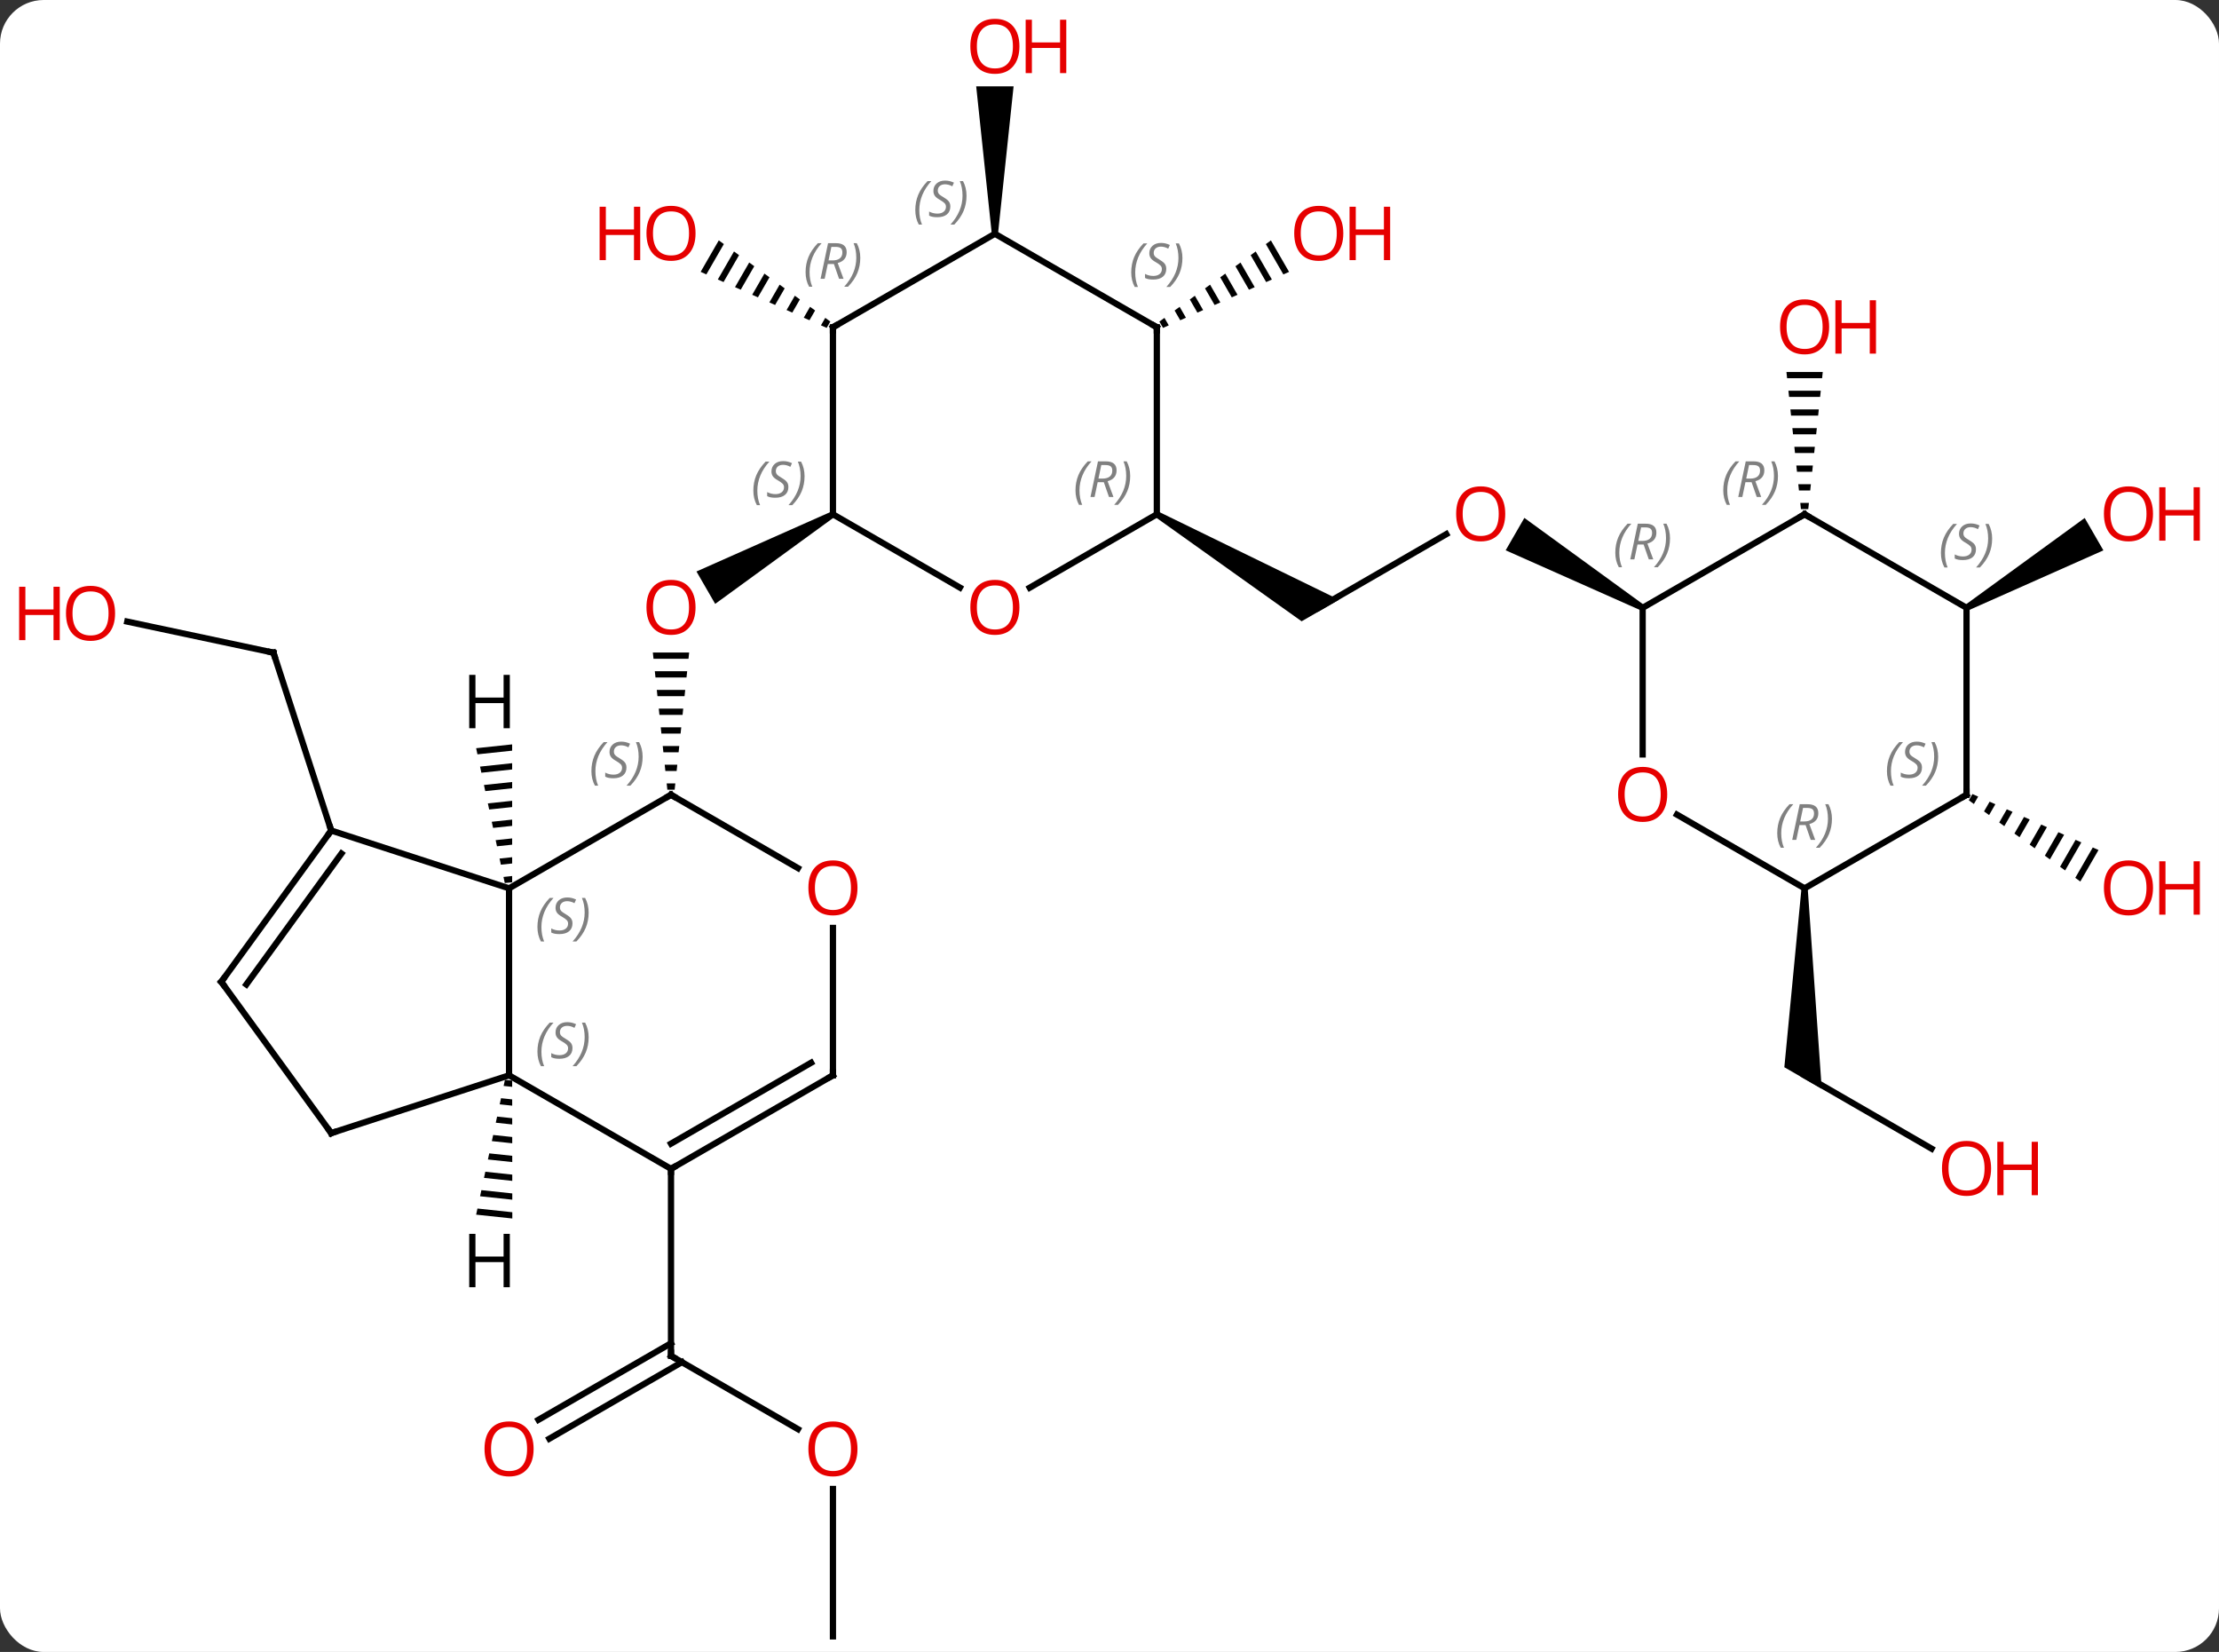 <svg width="356" viewBox="0 0 356 265" style="fill-opacity:1; color-rendering:auto; color-interpolation:auto; text-rendering:auto; stroke:black; stroke-linecap:square; stroke-miterlimit:10; shape-rendering:auto; stroke-opacity:1; fill:black; stroke-dasharray:none; font-weight:normal; stroke-width:1; font-family:'Open Sans'; font-style:normal; stroke-linejoin:miter; font-size:12; stroke-dashoffset:0; image-rendering:auto;" height="265" class="cas-substance-image" xmlns:xlink="http://www.w3.org/1999/xlink" xmlns="http://www.w3.org/2000/svg"><rect x="0" y="0" width="356" height="265" fill="#333333" stroke="none"/><svg class="cas-substance-single-component"><rect y="0" x="0" width="356" stroke="none" ry="7" rx="7" height="265" fill="white" class="cas-substance-group"/><svg y="0" x="0" width="356" viewBox="0 0 356 265" style="fill:black;" height="265" class="cas-substance-single-component-image"><svg><g><g transform="translate(178,135)" style="text-rendering:geometricPrecision; color-rendering:optimizeQuality; color-interpolation:linearRGB; stroke-linecap:butt; image-rendering:optimizeQuality;"><path style="stroke:none;" d="M-73.263 -30.324 L-73.157 -29.324 L-67.543 -29.324 L-67.437 -30.324 ZM-72.946 -27.324 L-72.84 -26.324 L-67.86 -26.324 L-67.754 -27.324 ZM-72.629 -24.324 L-72.523 -23.324 L-68.177 -23.324 L-68.071 -24.324 ZM-72.311 -21.324 L-72.206 -20.324 L-68.494 -20.324 L-68.389 -21.324 ZM-71.994 -18.324 L-71.889 -17.324 L-68.811 -17.324 L-68.706 -18.324 ZM-71.677 -15.324 L-71.571 -14.324 L-69.129 -14.324 L-69.023 -15.324 ZM-71.36 -12.324 L-71.254 -11.324 L-69.446 -11.324 L-69.34 -12.324 ZM-71.043 -9.324 L-70.937 -8.324 L-69.763 -8.324 L-69.657 -9.324 Z"/><path style="stroke:none;" d="M-44.62 -52.933 L-44.12 -52.067 L-63.262 -38.128 L-66.263 -43.324 Z"/><line y2="-35.287" y1="-30.303" x2="-157.582" x1="-134.133" style="fill:none;"/><line y2="-1.77" y1="-30.303" x2="-124.863" x1="-134.133" style="fill:none;"/><line y2="94.259" y1="82.5" x2="-49.984" x1="-70.35" style="fill:none;"/><line y2="92.758" y1="80.479" x2="-91.618" x1="-70.35" style="fill:none;"/><line y2="95.79" y1="83.51" x2="-89.868" x1="-68.6" style="fill:none;"/><line y2="52.5" y1="82.5" x2="-70.35" x1="-70.35" style="fill:none;"/><line y2="127.5" y1="103.852" x2="-44.37" x1="-44.37" style="fill:none;"/><path style="stroke:none;" d="M-62.684 -96.439 L-65.595 -91.39 L-64.676 -90.982 L-64.676 -90.982 L-61.87 -95.847 L-61.87 -95.847 L-62.684 -96.439 ZM-60.243 -94.663 L-62.838 -90.165 L-62.838 -90.165 L-61.919 -89.756 L-61.919 -89.756 L-59.43 -94.072 L-59.43 -94.072 L-60.243 -94.663 ZM-57.803 -92.888 L-60.08 -88.939 L-60.08 -88.939 L-59.161 -88.53 L-59.161 -88.53 L-56.99 -92.296 L-56.99 -92.296 L-57.803 -92.888 ZM-55.363 -91.112 L-57.323 -87.713 L-57.323 -87.713 L-56.404 -87.305 L-56.404 -87.305 L-54.549 -90.521 L-54.549 -90.521 L-55.363 -91.112 ZM-52.922 -89.337 L-54.566 -86.488 L-54.566 -86.488 L-53.647 -86.079 L-53.647 -86.079 L-52.109 -88.745 L-52.109 -88.745 L-52.922 -89.337 ZM-50.482 -87.562 L-51.808 -85.262 L-51.808 -85.262 L-50.889 -84.854 L-50.889 -84.854 L-49.669 -86.97 L-50.482 -87.562 ZM-48.042 -85.786 L-49.051 -84.037 L-49.051 -84.037 L-48.132 -83.628 L-48.132 -83.628 L-47.228 -85.195 L-47.228 -85.195 L-48.042 -85.786 ZM-45.602 -84.011 L-46.294 -82.811 L-46.294 -82.811 L-45.374 -82.402 L-45.374 -82.402 L-44.788 -83.419 L-44.788 -83.419 L-45.602 -84.011 Z"/><line y2="-49.311" y1="-37.5" x2="54.03" x1="33.573" style="fill:none;"/><path style="stroke:none;" d="M7.343 -52.067 L7.843 -52.933 L36.823 -38.799 L30.823 -35.335 Z"/><path style="stroke:none;" d="M85.786 -37.933 L85.286 -37.067 L63.559 -46.724 L66.558 -51.92 Z"/><path style="stroke:none;" d="M-17.887 -97.5 L-18.887 -97.5 L-21.387 -121.148 L-15.387 -121.148 Z"/><path style="stroke:none;" d="M25.897 -96.434 L25.084 -95.843 L25.084 -95.843 L27.891 -90.976 L27.891 -90.976 L28.81 -91.384 L28.81 -91.384 L25.897 -96.434 ZM23.457 -94.659 L22.644 -94.067 L22.644 -94.067 L25.133 -89.75 L25.133 -89.75 L26.052 -90.159 L26.052 -90.159 L23.457 -94.659 ZM21.017 -92.883 L20.204 -92.291 L20.204 -92.291 L22.376 -88.525 L22.376 -88.525 L23.295 -88.933 L21.017 -92.883 ZM18.577 -91.108 L17.764 -90.516 L17.764 -90.516 L19.618 -87.3 L19.618 -87.3 L20.537 -87.708 L20.537 -87.708 L18.577 -91.108 ZM16.137 -89.332 L15.323 -88.74 L15.323 -88.74 L16.861 -86.074 L16.861 -86.074 L17.78 -86.483 L17.78 -86.483 L16.137 -89.332 ZM13.697 -87.556 L12.883 -86.964 L12.883 -86.964 L14.103 -84.849 L14.103 -84.849 L15.022 -85.257 L15.022 -85.257 L13.697 -87.556 ZM11.256 -85.781 L10.443 -85.189 L10.443 -85.189 L11.346 -83.624 L11.346 -83.624 L12.265 -84.032 L12.265 -84.032 L11.256 -85.781 ZM8.816 -84.005 L8.003 -83.413 L8.003 -83.413 L8.588 -82.398 L8.588 -82.398 L9.507 -82.807 L9.507 -82.807 L8.816 -84.005 Z"/><path style="stroke:none;" d="M108.603 -75.324 L108.709 -74.324 L114.323 -74.324 L114.429 -75.324 ZM108.92 -72.324 L109.026 -71.324 L114.006 -71.324 L114.112 -72.324 ZM109.237 -69.324 L109.343 -68.324 L113.689 -68.324 L113.795 -69.324 ZM109.555 -66.324 L109.66 -65.324 L113.372 -65.324 L113.477 -66.324 ZM109.872 -63.324 L109.977 -62.324 L113.055 -62.324 L113.16 -63.324 ZM110.189 -60.324 L110.295 -59.324 L112.737 -59.324 L112.843 -60.324 ZM110.506 -57.324 L110.612 -56.324 L112.42 -56.324 L112.526 -57.324 ZM110.823 -54.324 L110.929 -53.324 L112.103 -53.324 L112.209 -54.324 Z"/><line y2="49.259" y1="37.5" x2="131.882" x1="111.516" style="fill:none;"/><path style="stroke:none;" d="M111.016 7.5 L112.016 7.5 L114.266 39.665 L108.266 36.201 Z"/><path style="stroke:none;" d="M137.746 -37.067 L137.246 -37.933 L156.453 -51.909 L159.453 -46.713 Z"/><path style="stroke:none;" d="M138.443 -7.624 L137.863 -6.618 L138.676 -6.025 L139.362 -7.216 L138.443 -7.624 ZM141.201 -6.399 L140.302 -4.841 L141.115 -4.248 L142.121 -5.992 L141.201 -6.399 ZM143.959 -5.175 L142.742 -3.064 L143.555 -2.472 L144.879 -4.767 L143.959 -5.175 ZM146.718 -3.951 L145.181 -1.287 L145.994 -0.695 L147.637 -3.543 L146.718 -3.951 ZM149.476 -2.727 L147.621 0.49 L148.434 1.082 L148.434 1.082 L150.395 -2.319 L149.476 -2.727 ZM152.234 -1.503 L150.06 2.267 L150.873 2.859 L153.153 -1.095 L152.234 -1.503 ZM154.992 -0.279 L152.5 4.043 L153.313 4.636 L155.912 0.129 L154.992 -0.279 ZM157.75 0.945 L154.939 5.82 L155.752 6.413 L158.67 1.353 L157.75 0.945 Z"/><line y2="37.5" y1="7.5" x2="-96.33" x1="-96.33" style="fill:none;"/><line y2="-7.5" y1="7.5" x2="-70.35" x1="-96.33" style="fill:none;"/><line y2="-1.77" y1="7.5" x2="-124.863" x1="-96.33" style="fill:none;"/><line y2="52.5" y1="37.5" x2="-70.35" x1="-96.33" style="fill:none;"/><line y2="46.77" y1="37.5" x2="-124.863" x1="-96.33" style="fill:none;"/><line y2="4.259" y1="-7.5" x2="-49.984" x1="-70.35" style="fill:none;"/><line y2="22.5" y1="-1.77" x2="-142.497" x1="-124.863" style="fill:none;"/><line y2="22.922" y1="1.922" x2="-138.478" x1="-123.219" style="fill:none;"/><line y2="37.5" y1="52.5" x2="-44.37" x1="-70.35" style="fill:none;"/><line y2="35.479" y1="48.459" x2="-47.87" x1="-70.35" style="fill:none;"/><line y2="22.5" y1="46.77" x2="-142.497" x1="-124.863" style="fill:none;"/><line y2="37.5" y1="13.852" x2="-44.37" x1="-44.37" style="fill:none;"/><line y2="-40.741" y1="-52.5" x2="-24.001" x1="-44.37" style="fill:none;"/><line y2="-82.5" y1="-52.5" x2="-44.37" x1="-44.37" style="fill:none;"/><line y2="-52.5" y1="-40.726" x2="7.593" x1="-12.8" style="fill:none;"/><line y2="-97.5" y1="-82.5" x2="-18.387" x1="-44.37" style="fill:none;"/><line y2="-82.5" y1="-52.5" x2="7.593" x1="7.593" style="fill:none;"/><line y2="-82.5" y1="-97.5" x2="7.593" x1="-18.387" style="fill:none;"/><line y2="-13.977" y1="-37.5" x2="85.536" x1="85.536" style="fill:none;"/><line y2="-52.5" y1="-37.5" x2="111.516" x1="85.536" style="fill:none;"/><line y2="7.5" y1="-4.321" x2="111.516" x1="91.041" style="fill:none;"/><line y2="-37.5" y1="-52.5" x2="137.496" x1="111.516" style="fill:none;"/><line y2="-7.5" y1="7.5" x2="137.496" x1="111.516" style="fill:none;"/><line y2="-7.5" y1="-37.5" x2="137.496" x1="137.496" style="fill:none;"/><path style="stroke:none;" d="M-95.836 -15.589 L-101.612 -14.975 L-101.403 -13.992 L-95.835 -14.583 L-95.836 -15.589 ZM-95.835 -12.572 L-100.985 -12.025 L-100.776 -11.042 L-95.835 -11.567 L-95.835 -11.567 L-95.835 -12.572 ZM-95.835 -9.556 L-100.359 -9.075 L-100.15 -8.092 L-100.15 -8.092 L-95.835 -8.55 L-95.835 -9.556 ZM-95.835 -6.539 L-99.732 -6.125 L-99.523 -5.142 L-95.834 -5.534 L-95.835 -6.539 ZM-95.834 -3.523 L-99.106 -3.175 L-98.897 -2.192 L-95.834 -2.517 L-95.834 -3.523 ZM-95.834 -0.506 L-98.479 -0.225 L-98.27 0.758 L-95.834 0.499 L-95.834 -0.506 ZM-95.833 2.51 L-97.853 2.725 L-97.644 3.708 L-95.833 3.516 L-95.833 2.51 ZM-95.833 5.527 L-97.226 5.675 L-97.017 6.658 L-95.833 6.532 L-95.833 5.527 Z"/><path style="stroke:none;" d="M-96.992 38.218 L-97.202 39.202 L-97.202 39.202 L-95.831 39.347 L-95.831 39.347 L-95.832 38.342 L-95.832 38.342 L-96.992 38.218 ZM-97.622 41.168 L-97.832 42.151 L-97.832 42.151 L-95.828 42.364 L-95.829 41.358 L-95.829 41.358 L-97.622 41.168 ZM-98.251 44.118 L-98.461 45.101 L-98.461 45.101 L-95.825 45.381 L-95.825 45.381 L-95.826 44.375 L-95.826 44.375 L-98.251 44.118 ZM-98.881 47.067 L-99.091 48.05 L-99.091 48.05 L-95.822 48.398 L-95.822 48.398 L-95.823 47.392 L-95.823 47.392 L-98.881 47.067 ZM-99.511 50.017 L-99.721 51 L-95.819 51.414 L-95.82 50.409 L-99.511 50.017 ZM-100.141 52.966 L-100.351 53.95 L-100.351 53.95 L-95.816 54.431 L-95.817 53.426 L-100.141 52.966 ZM-100.771 55.916 L-100.981 56.899 L-100.981 56.899 L-95.813 57.448 L-95.813 57.448 L-95.814 56.443 L-95.814 56.443 L-100.771 55.916 ZM-101.401 58.866 L-101.611 59.849 L-101.611 59.849 L-95.81 60.465 L-95.81 60.465 L-95.811 59.459 L-95.811 59.459 L-101.401 58.866 Z"/></g><g transform="translate(178,135)" style="fill:rgb(230,0,0); text-rendering:geometricPrecision; color-rendering:optimizeQuality; image-rendering:optimizeQuality; font-family:'Open Sans'; stroke:rgb(230,0,0); color-interpolation:linearRGB;"><path style="stroke:none;" d="M-66.412 -37.57 Q-66.412 -35.508 -67.452 -34.328 Q-68.491 -33.148 -70.334 -33.148 Q-72.225 -33.148 -73.256 -34.312 Q-74.287 -35.477 -74.287 -37.586 Q-74.287 -39.68 -73.256 -40.828 Q-72.225 -41.977 -70.334 -41.977 Q-68.475 -41.977 -67.444 -40.805 Q-66.412 -39.633 -66.412 -37.57 ZM-73.241 -37.57 Q-73.241 -35.836 -72.498 -34.93 Q-71.756 -34.023 -70.334 -34.023 Q-68.912 -34.023 -68.186 -34.922 Q-67.459 -35.82 -67.459 -37.57 Q-67.459 -39.305 -68.186 -40.195 Q-68.912 -41.086 -70.334 -41.086 Q-71.756 -41.086 -72.498 -40.188 Q-73.241 -39.289 -73.241 -37.57 Z"/></g><g transform="translate(178,135)" style="stroke-linecap:butt; text-rendering:geometricPrecision; color-rendering:optimizeQuality; image-rendering:optimizeQuality; font-family:'Open Sans'; color-interpolation:linearRGB; stroke-miterlimit:5;"><path style="fill:none;" d="M-134.622 -30.407 L-134.133 -30.303 L-133.978 -29.828"/><path style="fill:rgb(230,0,0); stroke:none;" d="M-159.538 -36.61 Q-159.538 -34.548 -160.578 -33.368 Q-161.617 -32.188 -163.46 -32.188 Q-165.351 -32.188 -166.382 -33.352 Q-167.413 -34.517 -167.413 -36.626 Q-167.413 -38.72 -166.382 -39.868 Q-165.351 -41.017 -163.46 -41.017 Q-161.601 -41.017 -160.57 -39.845 Q-159.538 -38.673 -159.538 -36.61 ZM-166.367 -36.61 Q-166.367 -34.876 -165.624 -33.97 Q-164.882 -33.063 -163.46 -33.063 Q-162.038 -33.063 -161.312 -33.962 Q-160.585 -34.86 -160.585 -36.61 Q-160.585 -38.345 -161.312 -39.235 Q-162.038 -40.126 -163.46 -40.126 Q-164.882 -40.126 -165.624 -39.227 Q-166.367 -38.329 -166.367 -36.61 Z"/><path style="fill:rgb(230,0,0); stroke:none;" d="M-168.413 -32.313 L-169.413 -32.313 L-169.413 -36.345 L-173.929 -36.345 L-173.929 -32.313 L-174.929 -32.313 L-174.929 -40.876 L-173.929 -40.876 L-173.929 -37.235 L-169.413 -37.235 L-169.413 -40.876 L-168.413 -40.876 L-168.413 -32.313 Z"/><path style="fill:none;" d="M-69.917 82.75 L-70.35 82.5 L-70.35 82"/><path style="fill:rgb(230,0,0); stroke:none;" d="M-40.432 97.43 Q-40.432 99.492 -41.472 100.672 Q-42.511 101.852 -44.354 101.852 Q-46.245 101.852 -47.276 100.688 Q-48.307 99.523 -48.307 97.414 Q-48.307 95.32 -47.276 94.172 Q-46.245 93.023 -44.354 93.023 Q-42.495 93.023 -41.464 94.195 Q-40.432 95.367 -40.432 97.43 ZM-47.261 97.43 Q-47.261 99.164 -46.518 100.07 Q-45.776 100.977 -44.354 100.977 Q-42.932 100.977 -42.206 100.078 Q-41.479 99.18 -41.479 97.43 Q-41.479 95.695 -42.206 94.805 Q-42.932 93.914 -44.354 93.914 Q-45.776 93.914 -46.518 94.812 Q-47.261 95.711 -47.261 97.43 Z"/><path style="fill:rgb(230,0,0); stroke:none;" d="M-92.392 97.43 Q-92.392 99.492 -93.432 100.672 Q-94.471 101.852 -96.314 101.852 Q-98.205 101.852 -99.236 100.688 Q-100.267 99.523 -100.267 97.414 Q-100.267 95.32 -99.236 94.172 Q-98.205 93.023 -96.314 93.023 Q-94.455 93.023 -93.424 94.195 Q-92.392 95.367 -92.392 97.43 ZM-99.221 97.43 Q-99.221 99.164 -98.478 100.07 Q-97.736 100.977 -96.314 100.977 Q-94.892 100.977 -94.166 100.078 Q-93.439 99.18 -93.439 97.43 Q-93.439 95.695 -94.166 94.805 Q-94.892 93.914 -96.314 93.914 Q-97.736 93.914 -98.478 94.812 Q-99.221 95.711 -99.221 97.43 Z"/><path style="fill:rgb(230,0,0); stroke:none;" d="M-66.412 -97.57 Q-66.412 -95.508 -67.452 -94.328 Q-68.491 -93.148 -70.334 -93.148 Q-72.225 -93.148 -73.256 -94.312 Q-74.287 -95.477 -74.287 -97.586 Q-74.287 -99.68 -73.256 -100.828 Q-72.225 -101.977 -70.334 -101.977 Q-68.475 -101.977 -67.444 -100.805 Q-66.412 -99.633 -66.412 -97.57 ZM-73.241 -97.57 Q-73.241 -95.836 -72.498 -94.93 Q-71.756 -94.023 -70.334 -94.023 Q-68.912 -94.023 -68.186 -94.922 Q-67.459 -95.82 -67.459 -97.57 Q-67.459 -99.305 -68.186 -100.195 Q-68.912 -101.086 -70.334 -101.086 Q-71.756 -101.086 -72.498 -100.188 Q-73.241 -99.289 -73.241 -97.57 Z"/><path style="fill:rgb(230,0,0); stroke:none;" d="M-75.287 -93.273 L-76.287 -93.273 L-76.287 -97.305 L-80.803 -97.305 L-80.803 -93.273 L-81.803 -93.273 L-81.803 -101.836 L-80.803 -101.836 L-80.803 -98.195 L-76.287 -98.195 L-76.287 -101.836 L-75.287 -101.836 L-75.287 -93.273 Z"/><path style="fill:rgb(230,0,0); stroke:none;" d="M63.49 -52.57 Q63.49 -50.508 62.451 -49.328 Q61.412 -48.148 59.569 -48.148 Q57.678 -48.148 56.647 -49.312 Q55.615 -50.477 55.615 -52.586 Q55.615 -54.68 56.647 -55.828 Q57.678 -56.977 59.569 -56.977 Q61.428 -56.977 62.459 -55.805 Q63.49 -54.633 63.49 -52.57 ZM56.662 -52.57 Q56.662 -50.836 57.405 -49.93 Q58.147 -49.023 59.569 -49.023 Q60.99 -49.023 61.717 -49.922 Q62.444 -50.82 62.444 -52.57 Q62.444 -54.305 61.717 -55.195 Q60.99 -56.086 59.569 -56.086 Q58.147 -56.086 57.405 -55.188 Q56.662 -54.289 56.662 -52.57 Z"/><path style="fill:rgb(230,0,0); stroke:none;" d="M-14.45 -127.57 Q-14.45 -125.508 -15.489 -124.328 Q-16.528 -123.148 -18.371 -123.148 Q-20.262 -123.148 -21.293 -124.312 Q-22.325 -125.477 -22.325 -127.586 Q-22.325 -129.68 -21.293 -130.828 Q-20.262 -131.977 -18.371 -131.977 Q-16.512 -131.977 -15.481 -130.805 Q-14.45 -129.633 -14.45 -127.57 ZM-21.278 -127.57 Q-21.278 -125.836 -20.535 -124.93 Q-19.793 -124.023 -18.371 -124.023 Q-16.95 -124.023 -16.223 -124.922 Q-15.496 -125.82 -15.496 -127.57 Q-15.496 -129.305 -16.223 -130.195 Q-16.95 -131.086 -18.371 -131.086 Q-19.793 -131.086 -20.535 -130.188 Q-21.278 -129.289 -21.278 -127.57 Z"/><path style="fill:rgb(230,0,0); stroke:none;" d="M-6.934 -123.273 L-7.934 -123.273 L-7.934 -127.305 L-12.45 -127.305 L-12.45 -123.273 L-13.45 -123.273 L-13.45 -131.836 L-12.45 -131.836 L-12.45 -128.195 L-7.934 -128.195 L-7.934 -131.836 L-6.934 -131.836 L-6.934 -123.273 Z"/><path style="fill:rgb(230,0,0); stroke:none;" d="M37.511 -97.57 Q37.511 -95.508 36.471 -94.328 Q35.432 -93.148 33.589 -93.148 Q31.698 -93.148 30.667 -94.312 Q29.636 -95.477 29.636 -97.586 Q29.636 -99.68 30.667 -100.828 Q31.698 -101.977 33.589 -101.977 Q35.448 -101.977 36.479 -100.805 Q37.511 -99.633 37.511 -97.57 ZM30.682 -97.57 Q30.682 -95.836 31.425 -94.93 Q32.167 -94.023 33.589 -94.023 Q35.011 -94.023 35.737 -94.922 Q36.464 -95.82 36.464 -97.57 Q36.464 -99.305 35.737 -100.195 Q35.011 -101.086 33.589 -101.086 Q32.167 -101.086 31.425 -100.188 Q30.682 -99.289 30.682 -97.57 Z"/><path style="fill:rgb(230,0,0); stroke:none;" d="M45.026 -93.273 L44.026 -93.273 L44.026 -97.305 L39.511 -97.305 L39.511 -93.273 L38.511 -93.273 L38.511 -101.836 L39.511 -101.836 L39.511 -98.195 L44.026 -98.195 L44.026 -101.836 L45.026 -101.836 L45.026 -93.273 Z"/><path style="fill:rgb(230,0,0); stroke:none;" d="M115.454 -82.57 Q115.454 -80.508 114.414 -79.328 Q113.375 -78.148 111.532 -78.148 Q109.641 -78.148 108.61 -79.312 Q107.579 -80.477 107.579 -82.586 Q107.579 -84.68 108.61 -85.828 Q109.641 -86.977 111.532 -86.977 Q113.391 -86.977 114.422 -85.805 Q115.454 -84.633 115.454 -82.57 ZM108.625 -82.57 Q108.625 -80.836 109.368 -79.93 Q110.11 -79.023 111.532 -79.023 Q112.954 -79.023 113.68 -79.922 Q114.407 -80.82 114.407 -82.57 Q114.407 -84.305 113.68 -85.195 Q112.954 -86.086 111.532 -86.086 Q110.11 -86.086 109.368 -85.188 Q108.625 -84.289 108.625 -82.57 Z"/><path style="fill:rgb(230,0,0); stroke:none;" d="M122.969 -78.273 L121.969 -78.273 L121.969 -82.305 L117.454 -82.305 L117.454 -78.273 L116.454 -78.273 L116.454 -86.836 L117.454 -86.836 L117.454 -83.195 L121.969 -83.195 L121.969 -86.836 L122.969 -86.836 L122.969 -78.273 Z"/><path style="fill:rgb(230,0,0); stroke:none;" d="M141.434 52.43 Q141.434 54.492 140.394 55.672 Q139.355 56.852 137.512 56.852 Q135.621 56.852 134.59 55.688 Q133.559 54.523 133.559 52.414 Q133.559 50.32 134.59 49.172 Q135.621 48.023 137.512 48.023 Q139.371 48.023 140.402 49.195 Q141.434 50.367 141.434 52.43 ZM134.605 52.43 Q134.605 54.164 135.348 55.07 Q136.09 55.977 137.512 55.977 Q138.934 55.977 139.66 55.078 Q140.387 54.18 140.387 52.43 Q140.387 50.695 139.66 49.805 Q138.934 48.914 137.512 48.914 Q136.09 48.914 135.348 49.812 Q134.605 50.711 134.605 52.43 Z"/><path style="fill:rgb(230,0,0); stroke:none;" d="M148.949 56.727 L147.949 56.727 L147.949 52.695 L143.434 52.695 L143.434 56.727 L142.434 56.727 L142.434 48.164 L143.434 48.164 L143.434 51.805 L147.949 51.805 L147.949 48.164 L148.949 48.164 L148.949 56.727 Z"/><path style="fill:rgb(230,0,0); stroke:none;" d="M167.413 -52.57 Q167.413 -50.508 166.374 -49.328 Q165.335 -48.148 163.492 -48.148 Q161.601 -48.148 160.57 -49.312 Q159.538 -50.477 159.538 -52.586 Q159.538 -54.68 160.57 -55.828 Q161.601 -56.977 163.492 -56.977 Q165.351 -56.977 166.382 -55.805 Q167.413 -54.633 167.413 -52.57 ZM160.585 -52.57 Q160.585 -50.836 161.328 -49.93 Q162.07 -49.023 163.492 -49.023 Q164.913 -49.023 165.64 -49.922 Q166.367 -50.82 166.367 -52.57 Q166.367 -54.305 165.64 -55.195 Q164.913 -56.086 163.492 -56.086 Q162.07 -56.086 161.328 -55.188 Q160.585 -54.289 160.585 -52.57 Z"/><path style="fill:rgb(230,0,0); stroke:none;" d="M174.929 -48.273 L173.929 -48.273 L173.929 -52.305 L169.413 -52.305 L169.413 -48.273 L168.413 -48.273 L168.413 -56.836 L169.413 -56.836 L169.413 -53.195 L173.929 -53.195 L173.929 -56.836 L174.929 -56.836 L174.929 -48.273 Z"/><path style="fill:rgb(230,0,0); stroke:none;" d="M167.413 7.43 Q167.413 9.492 166.374 10.672 Q165.335 11.852 163.492 11.852 Q161.601 11.852 160.57 10.688 Q159.538 9.523 159.538 7.414 Q159.538 5.32 160.57 4.172 Q161.601 3.023 163.492 3.023 Q165.351 3.023 166.382 4.195 Q167.413 5.367 167.413 7.43 ZM160.585 7.43 Q160.585 9.164 161.328 10.07 Q162.07 10.977 163.492 10.977 Q164.913 10.977 165.64 10.078 Q166.367 9.18 166.367 7.43 Q166.367 5.695 165.64 4.805 Q164.913 3.914 163.492 3.914 Q162.07 3.914 161.328 4.812 Q160.585 5.711 160.585 7.43 Z"/><path style="fill:rgb(230,0,0); stroke:none;" d="M174.929 11.727 L173.929 11.727 L173.929 7.695 L169.413 7.695 L169.413 11.727 L168.413 11.727 L168.413 3.164 L169.413 3.164 L169.413 6.805 L173.929 6.805 L173.929 3.164 L174.929 3.164 L174.929 11.727 Z"/></g><g transform="translate(178,135)" style="stroke-linecap:butt; font-size:8.4px; fill:gray; text-rendering:geometricPrecision; image-rendering:optimizeQuality; color-rendering:optimizeQuality; font-family:'Open Sans'; font-style:italic; stroke:gray; color-interpolation:linearRGB; stroke-miterlimit:5;"><path style="stroke:none;" d="M-91.778 13.703 Q-91.778 12.375 -91.309 11.25 Q-90.841 10.125 -89.809 9.047 L-89.2 9.047 Q-90.169 10.109 -90.653 11.281 Q-91.138 12.453 -91.138 13.687 Q-91.138 15.016 -90.7 16.031 L-91.216 16.031 Q-91.778 15 -91.778 13.703 ZM-86.156 13.109 Q-86.156 13.937 -86.703 14.391 Q-87.249 14.844 -88.249 14.844 Q-88.656 14.844 -88.968 14.789 Q-89.281 14.734 -89.562 14.594 L-89.562 13.937 Q-88.937 14.266 -88.234 14.266 Q-87.609 14.266 -87.234 13.969 Q-86.859 13.672 -86.859 13.156 Q-86.859 12.844 -87.062 12.617 Q-87.265 12.391 -87.828 12.062 Q-88.421 11.734 -88.648 11.406 Q-88.874 11.078 -88.874 10.625 Q-88.874 9.891 -88.359 9.43 Q-87.843 8.969 -86.999 8.969 Q-86.624 8.969 -86.288 9.047 Q-85.953 9.125 -85.578 9.297 L-85.843 9.891 Q-86.093 9.734 -86.413 9.648 Q-86.734 9.562 -86.999 9.562 Q-87.531 9.562 -87.851 9.836 Q-88.171 10.109 -88.171 10.578 Q-88.171 10.781 -88.101 10.93 Q-88.031 11.078 -87.89 11.211 Q-87.749 11.344 -87.328 11.594 Q-86.765 11.937 -86.562 12.133 Q-86.359 12.328 -86.257 12.562 Q-86.156 12.797 -86.156 13.109 ZM-83.561 11.391 Q-83.561 12.719 -84.038 13.851 Q-84.514 14.984 -85.53 16.031 L-86.139 16.031 Q-84.202 13.875 -84.202 11.391 Q-84.202 10.062 -84.639 9.047 L-84.124 9.047 Q-83.561 10.109 -83.561 11.391 Z"/><path style="stroke:none;" d="M-91.778 33.703 Q-91.778 32.375 -91.309 31.25 Q-90.841 30.125 -89.809 29.047 L-89.2 29.047 Q-90.169 30.109 -90.653 31.281 Q-91.138 32.453 -91.138 33.688 Q-91.138 35.016 -90.7 36.031 L-91.216 36.031 Q-91.778 35 -91.778 33.703 ZM-86.156 33.109 Q-86.156 33.938 -86.703 34.391 Q-87.249 34.844 -88.249 34.844 Q-88.656 34.844 -88.968 34.789 Q-89.281 34.734 -89.562 34.594 L-89.562 33.938 Q-88.937 34.266 -88.234 34.266 Q-87.609 34.266 -87.234 33.969 Q-86.859 33.672 -86.859 33.156 Q-86.859 32.844 -87.062 32.617 Q-87.265 32.391 -87.828 32.063 Q-88.421 31.734 -88.648 31.406 Q-88.874 31.078 -88.874 30.625 Q-88.874 29.891 -88.359 29.43 Q-87.843 28.969 -86.999 28.969 Q-86.624 28.969 -86.288 29.047 Q-85.953 29.125 -85.578 29.297 L-85.843 29.891 Q-86.093 29.734 -86.413 29.648 Q-86.734 29.563 -86.999 29.563 Q-87.531 29.563 -87.851 29.836 Q-88.171 30.109 -88.171 30.578 Q-88.171 30.781 -88.101 30.93 Q-88.031 31.078 -87.89 31.211 Q-87.749 31.344 -87.328 31.594 Q-86.765 31.938 -86.562 32.133 Q-86.359 32.328 -86.257 32.563 Q-86.156 32.797 -86.156 33.109 ZM-83.561 31.391 Q-83.561 32.719 -84.038 33.852 Q-84.514 34.984 -85.53 36.031 L-86.139 36.031 Q-84.202 33.875 -84.202 31.391 Q-84.202 30.063 -84.639 29.047 L-84.124 29.047 Q-83.561 30.109 -83.561 31.391 Z"/><path style="fill:none; stroke:black;" d="M-70.783 -7.25 L-70.35 -7.5 L-69.917 -7.25"/><path style="stroke:none;" d="M-83.119 -11.297 Q-83.119 -12.625 -82.65 -13.75 Q-82.181 -14.875 -81.15 -15.953 L-80.541 -15.953 Q-81.509 -14.891 -81.994 -13.719 Q-82.478 -12.547 -82.478 -11.313 Q-82.478 -9.985 -82.041 -8.969 L-82.556 -8.969 Q-83.119 -10 -83.119 -11.297 ZM-77.496 -11.891 Q-77.496 -11.063 -78.043 -10.61 Q-78.59 -10.156 -79.59 -10.156 Q-79.996 -10.156 -80.309 -10.211 Q-80.621 -10.266 -80.902 -10.406 L-80.902 -11.063 Q-80.277 -10.735 -79.574 -10.735 Q-78.949 -10.735 -78.574 -11.031 Q-78.199 -11.328 -78.199 -11.844 Q-78.199 -12.156 -78.402 -12.383 Q-78.606 -12.61 -79.168 -12.938 Q-79.762 -13.266 -79.988 -13.594 Q-80.215 -13.922 -80.215 -14.375 Q-80.215 -15.11 -79.699 -15.57 Q-79.184 -16.031 -78.34 -16.031 Q-77.965 -16.031 -77.629 -15.953 Q-77.293 -15.875 -76.918 -15.703 L-77.184 -15.11 Q-77.434 -15.266 -77.754 -15.352 Q-78.074 -15.438 -78.34 -15.438 Q-78.871 -15.438 -79.192 -15.164 Q-79.512 -14.891 -79.512 -14.422 Q-79.512 -14.219 -79.442 -14.07 Q-79.371 -13.922 -79.231 -13.789 Q-79.09 -13.656 -78.668 -13.406 Q-78.106 -13.063 -77.902 -12.867 Q-77.699 -12.672 -77.598 -12.438 Q-77.496 -12.203 -77.496 -11.891 ZM-74.902 -13.61 Q-74.902 -12.281 -75.378 -11.149 Q-75.855 -10.016 -76.87 -8.969 L-77.48 -8.969 Q-75.542 -11.125 -75.542 -13.61 Q-75.542 -14.938 -75.98 -15.953 L-75.464 -15.953 Q-74.902 -14.891 -74.902 -13.61 Z"/><path style="fill:none; stroke:black;" d="M-125.157 -1.365 L-124.863 -1.77 L-125.017 -2.245"/><path style="fill:none; stroke:black;" d="M-69.917 52.25 L-70.35 52.5 L-70.35 53"/><path style="fill:none; stroke:black;" d="M-124.388 46.615 L-124.863 46.77 L-125.157 46.365"/></g><g transform="translate(178,135)" style="stroke-linecap:butt; fill:rgb(230,0,0); text-rendering:geometricPrecision; color-rendering:optimizeQuality; image-rendering:optimizeQuality; font-family:'Open Sans'; stroke:rgb(230,0,0); color-interpolation:linearRGB; stroke-miterlimit:5;"><path style="stroke:none;" d="M-40.432 7.43 Q-40.432 9.492 -41.472 10.672 Q-42.511 11.852 -44.354 11.852 Q-46.245 11.852 -47.276 10.688 Q-48.307 9.523 -48.307 7.414 Q-48.307 5.32 -47.276 4.172 Q-46.245 3.023 -44.354 3.023 Q-42.495 3.023 -41.464 4.195 Q-40.432 5.367 -40.432 7.43 ZM-47.261 7.43 Q-47.261 9.164 -46.518 10.07 Q-45.776 10.977 -44.354 10.977 Q-42.932 10.977 -42.206 10.078 Q-41.479 9.18 -41.479 7.43 Q-41.479 5.695 -42.206 4.805 Q-42.932 3.914 -44.354 3.914 Q-45.776 3.914 -46.518 4.812 Q-47.261 5.711 -47.261 7.43 Z"/><path style="fill:none; stroke:black;" d="M-142.203 22.096 L-142.497 22.5 L-142.203 22.904"/><path style="fill:none; stroke:black;" d="M-44.803 37.75 L-44.37 37.5 L-44.37 37"/></g><g transform="translate(178,135)" style="stroke-linecap:butt; font-size:8.4px; fill:gray; text-rendering:geometricPrecision; image-rendering:optimizeQuality; color-rendering:optimizeQuality; font-family:'Open Sans'; font-style:italic; stroke:gray; color-interpolation:linearRGB; stroke-miterlimit:5;"><path style="stroke:none;" d="M-57.139 -56.297 Q-57.139 -57.625 -56.67 -58.75 Q-56.201 -59.875 -55.17 -60.953 L-54.561 -60.953 Q-55.529 -59.891 -56.014 -58.719 Q-56.498 -57.547 -56.498 -56.312 Q-56.498 -54.984 -56.061 -53.969 L-56.576 -53.969 Q-57.139 -55 -57.139 -56.297 ZM-51.516 -56.891 Q-51.516 -56.062 -52.063 -55.609 Q-52.61 -55.156 -53.61 -55.156 Q-54.016 -55.156 -54.329 -55.211 Q-54.641 -55.266 -54.922 -55.406 L-54.922 -56.062 Q-54.297 -55.734 -53.594 -55.734 Q-52.969 -55.734 -52.594 -56.031 Q-52.219 -56.328 -52.219 -56.844 Q-52.219 -57.156 -52.422 -57.383 Q-52.626 -57.609 -53.188 -57.937 Q-53.782 -58.266 -54.008 -58.594 Q-54.235 -58.922 -54.235 -59.375 Q-54.235 -60.109 -53.719 -60.57 Q-53.204 -61.031 -52.36 -61.031 Q-51.985 -61.031 -51.649 -60.953 Q-51.313 -60.875 -50.938 -60.703 L-51.204 -60.109 Q-51.454 -60.266 -51.774 -60.352 Q-52.094 -60.437 -52.36 -60.437 Q-52.891 -60.437 -53.212 -60.164 Q-53.532 -59.891 -53.532 -59.422 Q-53.532 -59.219 -53.462 -59.07 Q-53.391 -58.922 -53.251 -58.789 Q-53.11 -58.656 -52.688 -58.406 Q-52.126 -58.062 -51.922 -57.867 Q-51.719 -57.672 -51.618 -57.437 Q-51.516 -57.203 -51.516 -56.891 ZM-48.922 -58.609 Q-48.922 -57.281 -49.398 -56.148 Q-49.875 -55.016 -50.891 -53.969 L-51.5 -53.969 Q-49.562 -56.125 -49.562 -58.609 Q-49.562 -59.937 -50 -60.953 L-49.484 -60.953 Q-48.922 -59.891 -48.922 -58.609 Z"/></g><g transform="translate(178,135)" style="stroke-linecap:butt; fill:rgb(230,0,0); text-rendering:geometricPrecision; color-rendering:optimizeQuality; image-rendering:optimizeQuality; font-family:'Open Sans'; stroke:rgb(230,0,0); color-interpolation:linearRGB; stroke-miterlimit:5;"><path style="stroke:none;" d="M-14.45 -37.57 Q-14.45 -35.508 -15.489 -34.328 Q-16.528 -33.148 -18.371 -33.148 Q-20.262 -33.148 -21.293 -34.312 Q-22.325 -35.477 -22.325 -37.586 Q-22.325 -39.68 -21.293 -40.828 Q-20.262 -41.977 -18.371 -41.977 Q-16.512 -41.977 -15.481 -40.805 Q-14.45 -39.633 -14.45 -37.57 ZM-21.278 -37.57 Q-21.278 -35.836 -20.535 -34.93 Q-19.793 -34.023 -18.371 -34.023 Q-16.95 -34.023 -16.223 -34.922 Q-15.496 -35.82 -15.496 -37.57 Q-15.496 -39.305 -16.223 -40.195 Q-16.95 -41.086 -18.371 -41.086 Q-19.793 -41.086 -20.535 -40.188 Q-21.278 -39.289 -21.278 -37.57 Z"/><path style="fill:none; stroke:black;" d="M-44.37 -82 L-44.37 -82.5 L-43.937 -82.75"/></g><g transform="translate(178,135)" style="stroke-linecap:butt; font-size:8.4px; fill:gray; text-rendering:geometricPrecision; image-rendering:optimizeQuality; color-rendering:optimizeQuality; font-family:'Open Sans'; font-style:italic; stroke:gray; color-interpolation:linearRGB; stroke-miterlimit:5;"><path style="stroke:none;" d="M-48.758 -91.336 Q-48.758 -92.664 -48.29 -93.789 Q-47.821 -94.914 -46.79 -95.992 L-46.18 -95.992 Q-47.149 -94.93 -47.633 -93.758 Q-48.118 -92.586 -48.118 -91.352 Q-48.118 -90.023 -47.68 -89.008 L-48.196 -89.008 Q-48.758 -90.039 -48.758 -91.336 ZM-45.198 -92.648 L-45.698 -90.273 L-46.355 -90.273 L-45.151 -95.992 L-43.901 -95.992 Q-42.167 -95.992 -42.167 -94.555 Q-42.167 -93.195 -43.605 -92.805 L-42.667 -90.273 L-43.386 -90.273 L-44.214 -92.648 L-45.198 -92.648 ZM-44.62 -95.398 Q-45.011 -93.477 -45.073 -93.227 L-44.417 -93.227 Q-43.667 -93.227 -43.261 -93.555 Q-42.855 -93.883 -42.855 -94.508 Q-42.855 -94.977 -43.112 -95.188 Q-43.37 -95.398 -43.964 -95.398 L-44.62 -95.398 ZM-39.981 -93.648 Q-39.981 -92.32 -40.458 -91.188 Q-40.934 -90.055 -41.95 -89.008 L-42.559 -89.008 Q-40.622 -91.164 -40.622 -93.648 Q-40.622 -94.977 -41.059 -95.992 L-40.544 -95.992 Q-39.981 -94.93 -39.981 -93.648 Z"/><path style="stroke:none;" d="M-5.456 -56.336 Q-5.456 -57.664 -4.987 -58.789 Q-4.518 -59.914 -3.487 -60.992 L-2.878 -60.992 Q-3.846 -59.93 -4.331 -58.758 Q-4.815 -57.586 -4.815 -56.352 Q-4.815 -55.023 -4.378 -54.008 L-4.893 -54.008 Q-5.456 -55.039 -5.456 -56.336 ZM-1.896 -57.648 L-2.396 -55.273 L-3.052 -55.273 L-1.849 -60.992 L-0.599 -60.992 Q1.135 -60.992 1.135 -59.555 Q1.135 -58.195 -0.302 -57.805 L0.635 -55.273 L-0.083 -55.273 L-0.911 -57.648 L-1.896 -57.648 ZM-1.318 -60.398 Q-1.708 -58.477 -1.771 -58.227 L-1.115 -58.227 Q-0.364 -58.227 0.042 -58.555 Q0.448 -58.883 0.448 -59.508 Q0.448 -59.977 0.19 -60.188 Q-0.068 -60.398 -0.661 -60.398 L-1.318 -60.398 ZM3.321 -58.648 Q3.321 -57.32 2.845 -56.188 Q2.368 -55.055 1.353 -54.008 L0.743 -54.008 Q2.681 -56.164 2.681 -58.648 Q2.681 -59.977 2.243 -60.992 L2.759 -60.992 Q3.321 -59.93 3.321 -58.648 Z"/><path style="stroke:none;" d="M-31.156 -101.297 Q-31.156 -102.625 -30.687 -103.75 Q-30.218 -104.875 -29.187 -105.953 L-28.578 -105.953 Q-29.547 -104.891 -30.031 -103.719 Q-30.515 -102.547 -30.515 -101.312 Q-30.515 -99.984 -30.078 -98.969 L-30.593 -98.969 Q-31.156 -100 -31.156 -101.297 ZM-25.533 -101.891 Q-25.533 -101.062 -26.08 -100.609 Q-26.627 -100.156 -27.627 -100.156 Q-28.033 -100.156 -28.346 -100.211 Q-28.658 -100.266 -28.939 -100.406 L-28.939 -101.062 Q-28.314 -100.734 -27.611 -100.734 Q-26.986 -100.734 -26.611 -101.031 Q-26.236 -101.328 -26.236 -101.844 Q-26.236 -102.156 -26.439 -102.383 Q-26.643 -102.609 -27.205 -102.937 Q-27.799 -103.266 -28.026 -103.594 Q-28.252 -103.922 -28.252 -104.375 Q-28.252 -105.109 -27.736 -105.57 Q-27.221 -106.031 -26.377 -106.031 Q-26.002 -106.031 -25.666 -105.953 Q-25.33 -105.875 -24.955 -105.703 L-25.221 -105.109 Q-25.471 -105.266 -25.791 -105.352 Q-26.111 -105.437 -26.377 -105.437 Q-26.908 -105.437 -27.229 -105.164 Q-27.549 -104.891 -27.549 -104.422 Q-27.549 -104.219 -27.479 -104.07 Q-27.408 -103.922 -27.268 -103.789 Q-27.127 -103.656 -26.705 -103.406 Q-26.143 -103.062 -25.939 -102.867 Q-25.736 -102.672 -25.635 -102.437 Q-25.533 -102.203 -25.533 -101.891 ZM-22.939 -103.609 Q-22.939 -102.281 -23.415 -101.148 Q-23.892 -100.016 -24.907 -98.969 L-25.517 -98.969 Q-23.579 -101.125 -23.579 -103.609 Q-23.579 -104.937 -24.017 -105.953 L-23.501 -105.953 Q-22.939 -104.891 -22.939 -103.609 Z"/><path style="fill:none; stroke:black;" d="M7.593 -82 L7.593 -82.5 L7.16 -82.75"/><path style="stroke:none;" d="M3.485 -91.297 Q3.485 -92.625 3.953 -93.75 Q4.422 -94.875 5.453 -95.953 L6.063 -95.953 Q5.094 -94.891 4.609 -93.719 Q4.125 -92.547 4.125 -91.312 Q4.125 -89.984 4.563 -88.969 L4.047 -88.969 Q3.485 -90 3.485 -91.297 ZM9.107 -91.891 Q9.107 -91.062 8.56 -90.609 Q8.013 -90.156 7.013 -90.156 Q6.607 -90.156 6.295 -90.211 Q5.982 -90.266 5.701 -90.406 L5.701 -91.062 Q6.326 -90.734 7.029 -90.734 Q7.654 -90.734 8.029 -91.031 Q8.404 -91.328 8.404 -91.844 Q8.404 -92.156 8.201 -92.383 Q7.998 -92.609 7.435 -92.938 Q6.841 -93.266 6.615 -93.594 Q6.388 -93.922 6.388 -94.375 Q6.388 -95.109 6.904 -95.57 Q7.42 -96.031 8.263 -96.031 Q8.638 -96.031 8.974 -95.953 Q9.31 -95.875 9.685 -95.703 L9.419 -95.109 Q9.169 -95.266 8.849 -95.352 Q8.529 -95.438 8.263 -95.438 Q7.732 -95.438 7.412 -95.164 Q7.091 -94.891 7.091 -94.422 Q7.091 -94.219 7.162 -94.07 Q7.232 -93.922 7.373 -93.789 Q7.513 -93.656 7.935 -93.406 Q8.498 -93.062 8.701 -92.867 Q8.904 -92.672 9.005 -92.438 Q9.107 -92.203 9.107 -91.891 ZM11.701 -93.609 Q11.701 -92.281 11.225 -91.148 Q10.748 -90.016 9.733 -88.969 L9.123 -88.969 Q11.061 -91.125 11.061 -93.609 Q11.061 -94.938 10.623 -95.953 L11.139 -95.953 Q11.701 -94.891 11.701 -93.609 Z"/><path style="stroke:none;" d="M81.147 -46.336 Q81.147 -47.664 81.616 -48.789 Q82.085 -49.914 83.116 -50.992 L83.725 -50.992 Q82.757 -49.93 82.272 -48.758 Q81.788 -47.586 81.788 -46.352 Q81.788 -45.023 82.225 -44.008 L81.71 -44.008 Q81.147 -45.039 81.147 -46.336 ZM84.707 -47.648 L84.207 -45.273 L83.551 -45.273 L84.754 -50.992 L86.004 -50.992 Q87.738 -50.992 87.738 -49.555 Q87.738 -48.195 86.301 -47.805 L87.238 -45.273 L86.52 -45.273 L85.692 -47.648 L84.707 -47.648 ZM85.285 -50.398 Q84.895 -48.477 84.832 -48.227 L85.488 -48.227 Q86.238 -48.227 86.645 -48.555 Q87.051 -48.883 87.051 -49.508 Q87.051 -49.977 86.793 -50.188 Q86.535 -50.398 85.942 -50.398 L85.285 -50.398 ZM89.924 -48.648 Q89.924 -47.32 89.448 -46.188 Q88.971 -45.055 87.956 -44.008 L87.346 -44.008 Q89.284 -46.164 89.284 -48.648 Q89.284 -49.977 88.846 -50.992 L89.362 -50.992 Q89.924 -49.93 89.924 -48.648 Z"/></g><g transform="translate(178,135)" style="stroke-linecap:butt; fill:rgb(230,0,0); text-rendering:geometricPrecision; color-rendering:optimizeQuality; image-rendering:optimizeQuality; font-family:'Open Sans'; stroke:rgb(230,0,0); color-interpolation:linearRGB; stroke-miterlimit:5;"><path style="stroke:none;" d="M89.474 -7.57 Q89.474 -5.508 88.434 -4.328 Q87.395 -3.148 85.552 -3.148 Q83.661 -3.148 82.63 -4.312 Q81.599 -5.477 81.599 -7.586 Q81.599 -9.68 82.63 -10.828 Q83.661 -11.977 85.552 -11.977 Q87.411 -11.977 88.442 -10.805 Q89.474 -9.633 89.474 -7.57 ZM82.645 -7.57 Q82.645 -5.836 83.388 -4.93 Q84.13 -4.023 85.552 -4.023 Q86.974 -4.023 87.7 -4.922 Q88.427 -5.82 88.427 -7.57 Q88.427 -9.305 87.7 -10.195 Q86.974 -11.086 85.552 -11.086 Q84.13 -11.086 83.388 -10.188 Q82.645 -9.289 82.645 -7.57 Z"/><path style="fill:none; stroke:black;" d="M111.083 -52.25 L111.516 -52.5 L111.949 -52.25"/></g><g transform="translate(178,135)" style="stroke-linecap:butt; font-size:8.4px; fill:gray; text-rendering:geometricPrecision; image-rendering:optimizeQuality; color-rendering:optimizeQuality; font-family:'Open Sans'; font-style:italic; stroke:gray; color-interpolation:linearRGB; stroke-miterlimit:5;"><path style="stroke:none;" d="M98.467 -56.336 Q98.467 -57.664 98.936 -58.789 Q99.405 -59.914 100.436 -60.992 L101.045 -60.992 Q100.076 -59.93 99.592 -58.758 Q99.108 -57.586 99.108 -56.352 Q99.108 -55.023 99.545 -54.008 L99.03 -54.008 Q98.467 -55.039 98.467 -56.336 ZM102.027 -57.648 L101.527 -55.273 L100.871 -55.273 L102.074 -60.992 L103.324 -60.992 Q105.058 -60.992 105.058 -59.555 Q105.058 -58.195 103.621 -57.805 L104.558 -55.273 L103.84 -55.273 L103.012 -57.648 L102.027 -57.648 ZM102.605 -60.398 Q102.215 -58.477 102.152 -58.227 L102.808 -58.227 Q103.558 -58.227 103.965 -58.555 Q104.371 -58.883 104.371 -59.508 Q104.371 -59.977 104.113 -60.188 Q103.855 -60.398 103.262 -60.398 L102.605 -60.398 ZM107.244 -58.648 Q107.244 -57.32 106.768 -56.188 Q106.291 -55.055 105.276 -54.008 L104.666 -54.008 Q106.604 -56.164 106.604 -58.648 Q106.604 -59.977 106.166 -60.992 L106.682 -60.992 Q107.244 -59.93 107.244 -58.648 Z"/><path style="stroke:none;" d="M107.127 -1.336 Q107.127 -2.664 107.596 -3.789 Q108.065 -4.914 109.096 -5.992 L109.706 -5.992 Q108.737 -4.93 108.252 -3.758 Q107.768 -2.586 107.768 -1.352 Q107.768 -0.023 108.206 0.992 L107.69 0.992 Q107.127 -0.039 107.127 -1.336 ZM110.687 -2.648 L110.187 -0.273 L109.531 -0.273 L110.734 -5.992 L111.984 -5.992 Q113.719 -5.992 113.719 -4.555 Q113.719 -3.195 112.281 -2.805 L113.219 -0.273 L112.5 -0.273 L111.672 -2.648 L110.687 -2.648 ZM111.266 -5.398 Q110.875 -3.477 110.812 -3.227 L111.469 -3.227 Q112.219 -3.227 112.625 -3.555 Q113.031 -3.883 113.031 -4.508 Q113.031 -4.977 112.773 -5.188 Q112.516 -5.398 111.922 -5.398 L111.266 -5.398 ZM115.905 -3.648 Q115.905 -2.32 115.428 -1.188 Q114.951 -0.055 113.936 0.992 L113.326 0.992 Q115.264 -1.164 115.264 -3.648 Q115.264 -4.977 114.826 -5.992 L115.342 -5.992 Q115.905 -4.93 115.905 -3.648 Z"/><path style="stroke:none;" d="M133.387 -46.297 Q133.387 -47.625 133.856 -48.75 Q134.325 -49.875 135.356 -50.953 L135.966 -50.953 Q134.997 -49.891 134.512 -48.719 Q134.028 -47.547 134.028 -46.312 Q134.028 -44.984 134.466 -43.969 L133.95 -43.969 Q133.387 -45 133.387 -46.297 ZM139.01 -46.891 Q139.01 -46.062 138.463 -45.609 Q137.916 -45.156 136.916 -45.156 Q136.51 -45.156 136.197 -45.211 Q135.885 -45.266 135.604 -45.406 L135.604 -46.062 Q136.229 -45.734 136.932 -45.734 Q137.557 -45.734 137.932 -46.031 Q138.307 -46.328 138.307 -46.844 Q138.307 -47.156 138.104 -47.383 Q137.901 -47.609 137.338 -47.938 Q136.744 -48.266 136.518 -48.594 Q136.291 -48.922 136.291 -49.375 Q136.291 -50.109 136.807 -50.57 Q137.322 -51.031 138.166 -51.031 Q138.541 -51.031 138.877 -50.953 Q139.213 -50.875 139.588 -50.703 L139.322 -50.109 Q139.072 -50.266 138.752 -50.352 Q138.432 -50.438 138.166 -50.438 Q137.635 -50.438 137.315 -50.164 Q136.994 -49.891 136.994 -49.422 Q136.994 -49.219 137.065 -49.07 Q137.135 -48.922 137.276 -48.789 Q137.416 -48.656 137.838 -48.406 Q138.401 -48.062 138.604 -47.867 Q138.807 -47.672 138.909 -47.438 Q139.01 -47.203 139.01 -46.891 ZM141.605 -48.609 Q141.605 -47.281 141.128 -46.148 Q140.651 -45.016 139.636 -43.969 L139.026 -43.969 Q140.964 -46.125 140.964 -48.609 Q140.964 -49.938 140.526 -50.953 L141.042 -50.953 Q141.605 -49.891 141.605 -48.609 Z"/><path style="fill:none; stroke:black;" d="M137.063 -7.25 L137.496 -7.5 L137.496 -8"/><path style="stroke:none;" d="M124.727 -11.297 Q124.727 -12.625 125.196 -13.75 Q125.665 -14.875 126.696 -15.953 L127.305 -15.953 Q126.337 -14.891 125.852 -13.719 Q125.368 -12.547 125.368 -11.313 Q125.368 -9.985 125.805 -8.969 L125.29 -8.969 Q124.727 -10 124.727 -11.297 ZM130.35 -11.891 Q130.35 -11.063 129.803 -10.61 Q129.256 -10.156 128.256 -10.156 Q127.85 -10.156 127.537 -10.211 Q127.225 -10.266 126.944 -10.406 L126.944 -11.063 Q127.569 -10.735 128.272 -10.735 Q128.897 -10.735 129.272 -11.031 Q129.647 -11.328 129.647 -11.844 Q129.647 -12.156 129.444 -12.383 Q129.24 -12.61 128.678 -12.938 Q128.084 -13.266 127.858 -13.594 Q127.631 -13.922 127.631 -14.375 Q127.631 -15.11 128.147 -15.57 Q128.662 -16.031 129.506 -16.031 Q129.881 -16.031 130.217 -15.953 Q130.553 -15.875 130.928 -15.703 L130.662 -15.11 Q130.412 -15.266 130.092 -15.352 Q129.772 -15.438 129.506 -15.438 Q128.975 -15.438 128.655 -15.164 Q128.334 -14.891 128.334 -14.422 Q128.334 -14.219 128.405 -14.07 Q128.475 -13.922 128.615 -13.789 Q128.756 -13.656 129.178 -13.406 Q129.74 -13.063 129.944 -12.867 Q130.147 -12.672 130.248 -12.438 Q130.35 -12.203 130.35 -11.891 ZM132.944 -13.61 Q132.944 -12.281 132.468 -11.149 Q131.991 -10.016 130.976 -8.969 L130.366 -8.969 Q132.304 -11.125 132.304 -13.61 Q132.304 -14.938 131.866 -15.953 L132.382 -15.953 Q132.944 -14.891 132.944 -13.61 Z"/></g><g transform="translate(178,135)" style="stroke-linecap:butt; text-rendering:geometricPrecision; color-rendering:optimizeQuality; image-rendering:optimizeQuality; font-family:'Open Sans'; color-interpolation:linearRGB; stroke-miterlimit:5;"><path style="stroke:none;" d="M-96.207 -18.179 L-97.207 -18.179 L-97.207 -22.21 L-101.723 -22.21 L-101.723 -18.179 L-102.723 -18.179 L-102.723 -26.741 L-101.723 -26.741 L-101.723 -23.101 L-97.207 -23.101 L-97.207 -26.741 L-96.207 -26.741 L-96.207 -18.179 Z"/><path style="stroke:none;" d="M-96.207 71.491 L-97.207 71.491 L-97.207 67.46 L-101.723 67.46 L-101.723 71.491 L-102.723 71.491 L-102.723 62.929 L-101.723 62.929 L-101.723 66.569 L-97.207 66.569 L-97.207 62.929 L-96.207 62.929 L-96.207 71.491 Z"/></g></g></svg></svg></svg></svg>
